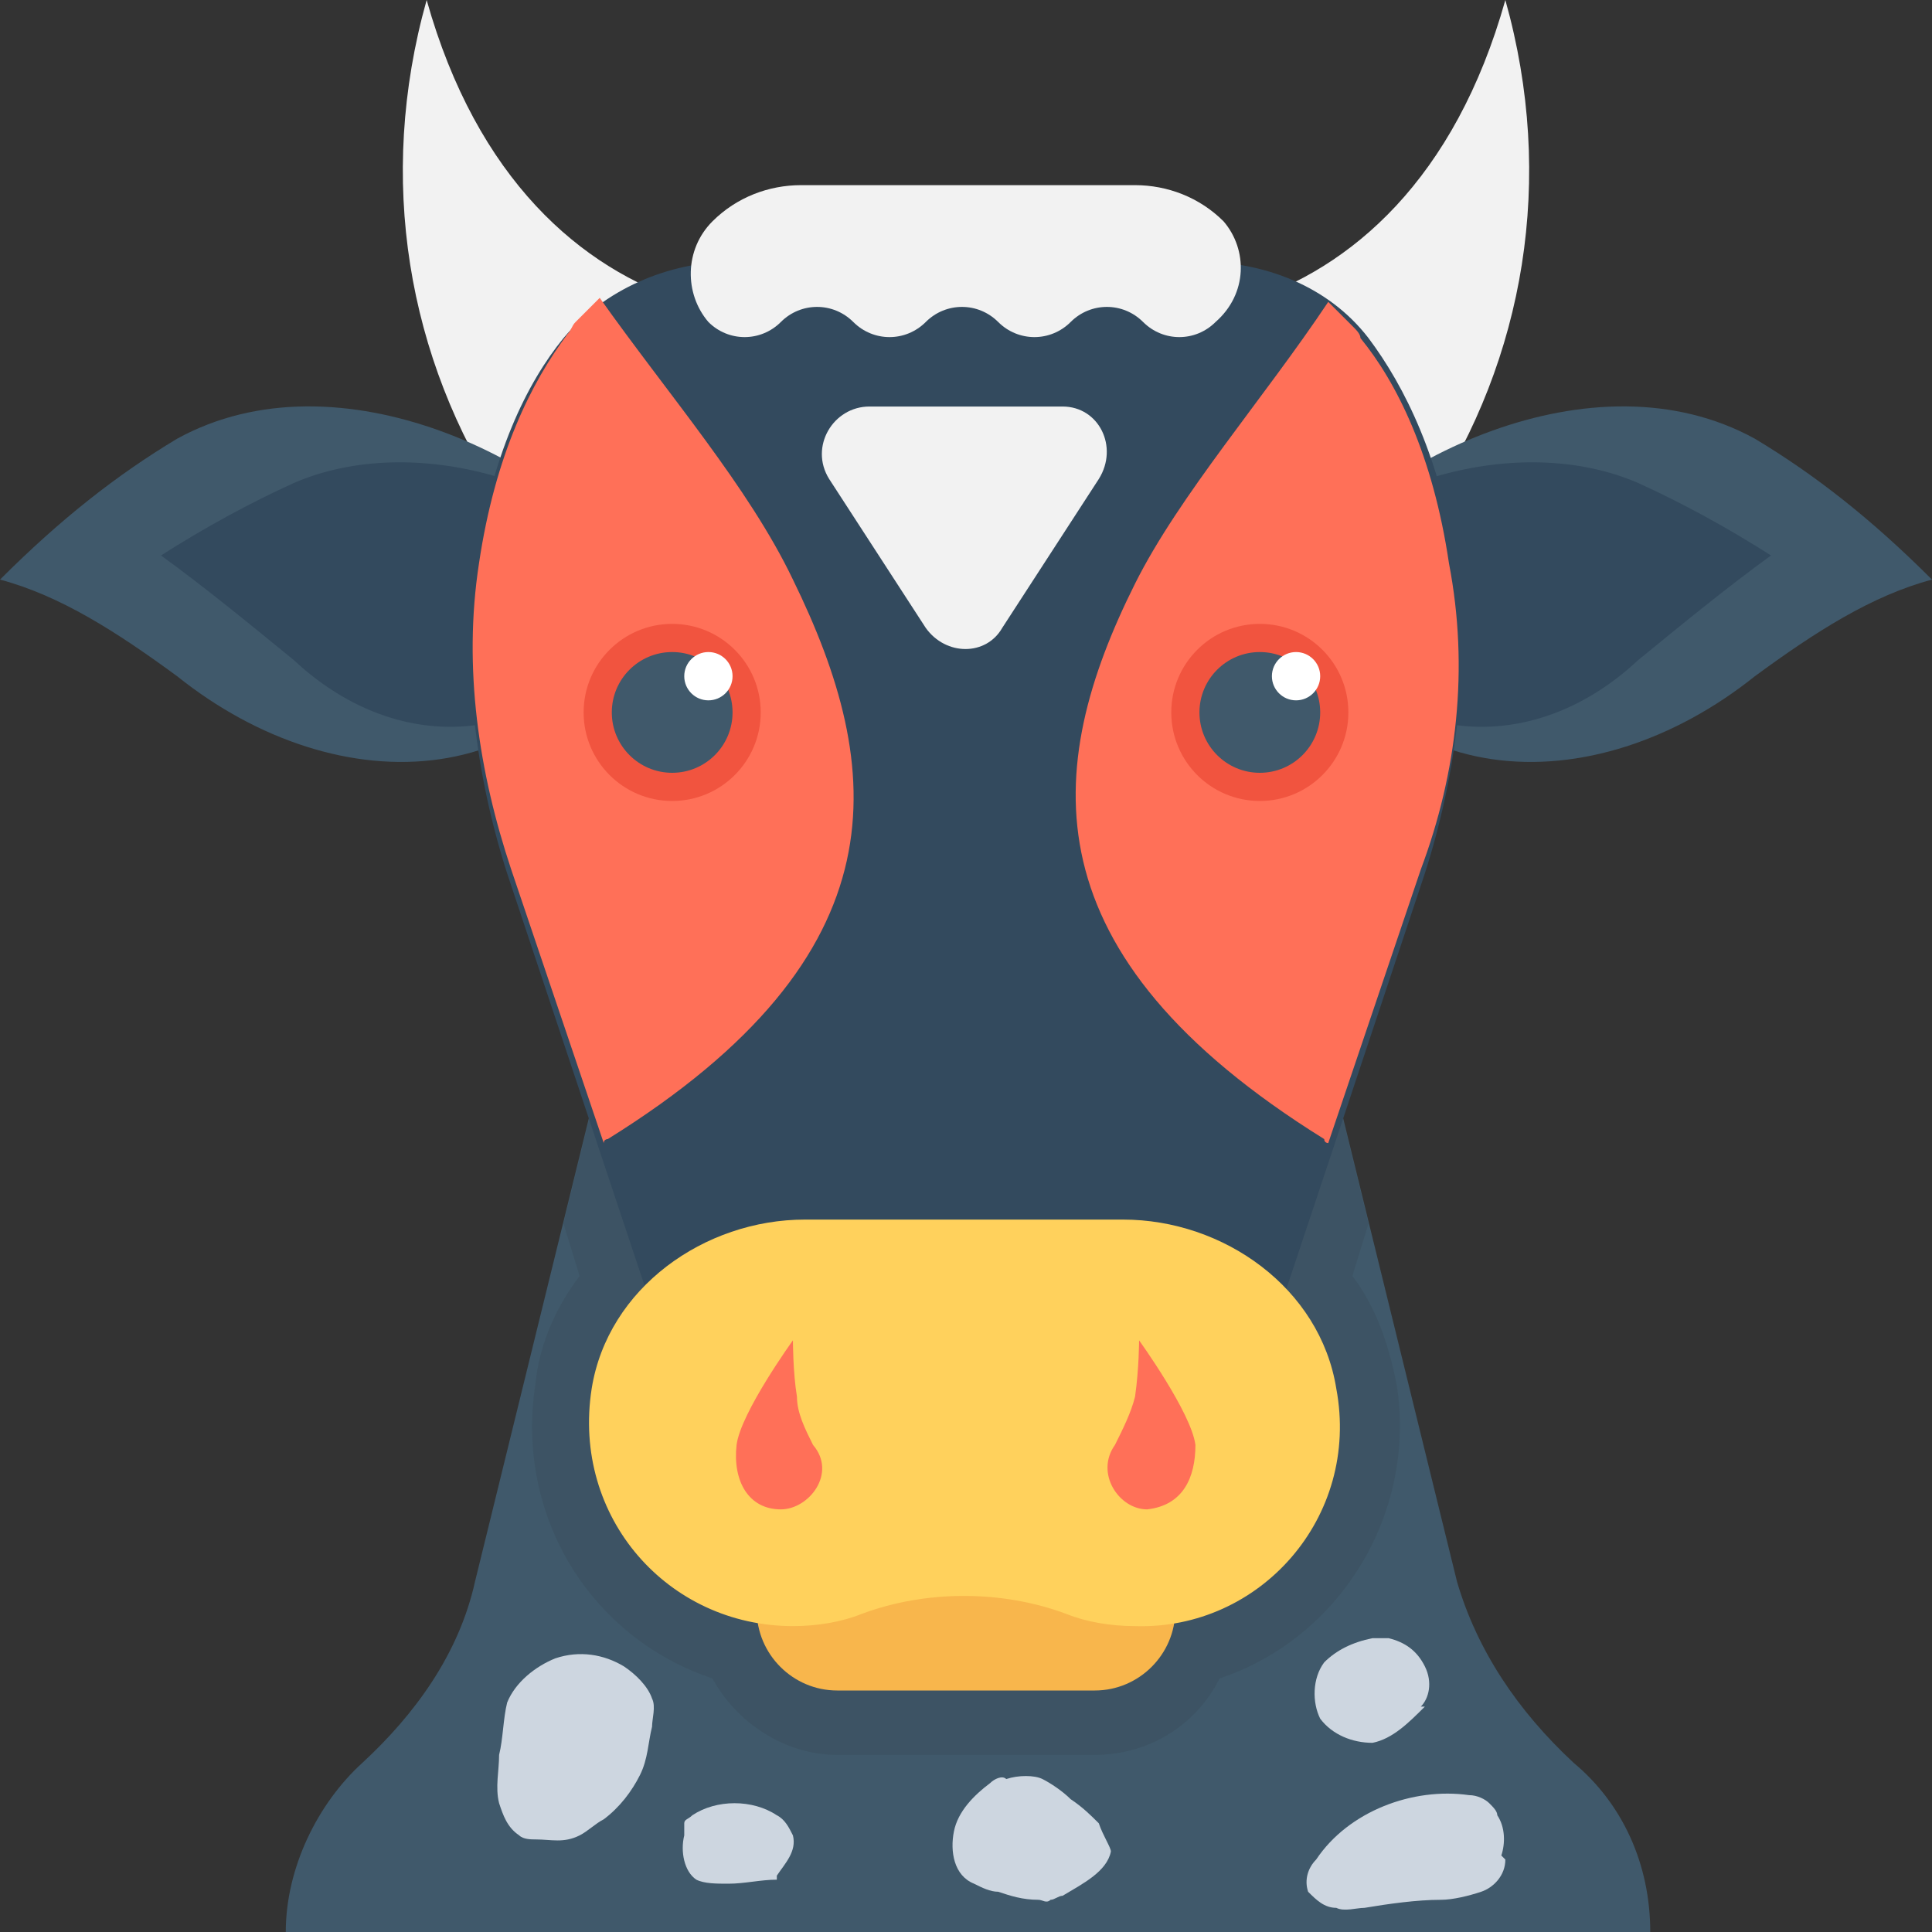 <?xml version="1.0" encoding="utf-8"?>
<!-- Generator: Adobe Illustrator 18.0.0, SVG Export Plug-In . SVG Version: 6.00 Build 0)  -->
<!DOCTYPE svg PUBLIC "-//W3C//DTD SVG 1.1//EN" "http://www.w3.org/Graphics/SVG/1.1/DTD/svg11.dtd">
<svg version="1.1" id="Layer_1" xmlns="http://www.w3.org/2000/svg" xmlns:xlink="http://www.w3.org/1999/xlink" x="0px" y="0px"
	 viewBox="0 0 48 48" enable-background="new 0 0 48 48" xml:space="preserve">
<rect x="0" y="0" width="48" height="48" fill="#333333" stroke="none"/>
<g>
	<path fill="#40596B" d="M36.2,39.3l-4.3-17.5H16.1l-4.3,17.5c-0.4,1.8-1.5,3.3-2.8,4.5c-1.1,1-1.9,2.6-1.9,4.2h33.9
		c0-1.7-0.7-3.2-1.9-4.2C37.7,42.5,36.7,41,36.2,39.3z"/>
	<g>
		<path fill="#CDD6E0" d="M15.5,41.4c-0.5-0.3-1.1-0.4-1.7-0.2c-0.5,0.2-1,0.6-1.2,1.1l0,0c-0.1,0.4-0.1,0.9-0.2,1.3
			c0,0.4-0.1,0.8,0,1.2c0.1,0.3,0.2,0.6,0.5,0.8c0.1,0.1,0.3,0.1,0.4,0.1c0.4,0,0.7,0.1,1.1-0.1c0.2-0.1,0.4-0.3,0.6-0.4
			c0.4-0.3,0.7-0.7,0.9-1.1c0.2-0.4,0.2-0.8,0.3-1.2c0-0.2,0.1-0.5,0-0.7C16.1,41.9,15.8,41.6,15.5,41.4z"/>
		<path fill="#CDD6E0" d="M27.3,45.3c-0.2-0.2-0.4-0.4-0.7-0.6c-0.2-0.2-0.5-0.4-0.7-0.5s-0.6-0.1-0.9,0l0,0c-0.1-0.1-0.3,0-0.4,0.1
			c-0.4,0.3-0.8,0.7-0.9,1.2c-0.1,0.5,0,1.1,0.5,1.3c0.2,0.1,0.4,0.2,0.6,0.2c0.3,0.1,0.6,0.2,1,0.2c0.1,0,0.2,0.1,0.3,0
			c0.1,0,0.2-0.1,0.3-0.1c0.5-0.3,1.1-0.6,1.2-1.1C27.6,45.9,27.4,45.6,27.3,45.3z"/>
		<path fill="#CDD6E0" d="M33.2,47.4c0.2,0.1,0.5,0,0.7,0c0.6-0.1,1.3-0.2,1.9-0.2c0.3,0,0.7-0.1,1-0.2s0.6-0.4,0.6-0.8l-0.1-0.1
			c0.1-0.3,0.1-0.7-0.1-1c0-0.1-0.1-0.2-0.2-0.3c-0.1-0.1-0.3-0.2-0.5-0.2c-1.4-0.2-3,0.4-3.8,1.6c-0.2,0.2-0.3,0.5-0.2,0.8
			C32.7,47.2,32.9,47.4,33.2,47.4z"/>
		<path fill="#CDD6E0" d="M17.3,46.7c0.2,0.1,0.5,0.1,0.8,0.1c0.4,0,0.8-0.1,1.2-0.1l0-0.1c0.2-0.3,0.5-0.6,0.4-1
			c-0.1-0.2-0.2-0.4-0.4-0.5c-0.6-0.4-1.5-0.4-2.1,0c-0.1,0.1-0.2,0.1-0.2,0.2c0,0.1,0,0.2,0,0.3C16.9,46,17,46.5,17.3,46.7z"/>
		<path fill="#CDD6E0" d="M35.4,41.4c-0.2-0.4-0.5-0.6-0.9-0.7c-0.1,0-0.3,0-0.4,0c-0.5,0.1-0.9,0.3-1.2,0.6c-0.3,0.4-0.3,1-0.1,1.4
			c0.3,0.4,0.8,0.6,1.3,0.6c0.5-0.1,0.9-0.5,1.3-0.9l-0.1,0C35.5,42.2,35.6,41.8,35.4,41.4z"/>
	</g>
	<g>
		<path opacity="0.1" fill="#231F20" d="M31.9,21.8H16.1L14,30.4l0.4,1.3c-0.6,0.8-1,1.7-1.1,2.7c-0.5,3.3,1.4,6.3,4.4,7.3
			c0.6,1.1,1.8,1.9,3.1,1.9h6.4c1.3,0,2.5-0.7,3.1-1.9c3-1,4.9-4.1,4.4-7.3c-0.2-1-0.5-1.9-1.1-2.7l0.4-1.3L31.9,21.8z"/>
		<g>
			<path fill="#F2F2F2" d="M24,20.1C13.7,17.8,8.1,8.9,10.6,0C13.1,8.9,20.9,8.9,24,6.7C27.1,8.9,34.9,8.9,37.4,0
				C39.9,8.9,34.3,17.8,24,20.1z"/>
			<path fill="#40596B" d="M43.6,16.8c1.5-1.1,2.9-2,4.4-2.4c-1.5-1.5-2.9-2.6-4.4-3.5c-4-2.2-9.5,0.5-11.7,3.5
				C34.1,19.9,39.6,20,43.6,16.8z"/>
			<path fill="#334A5E" d="M40.7,16.4c1.1-0.9,2.2-1.8,3.3-2.6c-1.1-0.7-2.2-1.3-3.3-1.8c-3-1.3-7.2,0-8.9,2.4
				C33.6,18.4,37.7,19.2,40.7,16.4z"/>
			<path fill="#40596B" d="M4.4,16.8c-1.5-1.1-2.9-2-4.4-2.4c1.5-1.5,2.9-2.6,4.4-3.5c4-2.2,9.5,0.5,11.7,3.5
				C13.9,19.9,8.4,20,4.4,16.8z"/>
			<path fill="#334A5E" d="M7.3,16.4c-1.1-0.9-2.2-1.8-3.3-2.6c1.1-0.7,2.2-1.3,3.3-1.8c3-1.3,7.2,0,8.9,2.4
				C14.4,18.4,10.3,19.2,7.3,16.4z"/>
			<path fill="#F8B64C" d="M27.2,42h-6.4c-1.1,0-2-0.9-2-2v-1.9h10.4V40C29.2,41.1,28.3,42,27.2,42z"/>
			<path fill="#334A5E" d="M36.2,14.1c-0.4-2.7-1.3-4.5-2.2-5.7c-1-1.3-2.6-1.9-4.2-1.9H18.2c-1.6,0-3.2,0.7-4.2,1.9
				c-0.9,1.1-1.8,2.9-2.2,5.7c-0.3,2.5,0,5.1,0.8,7.6l3.7,11.1l3.4,6.7H24h4.3l3.4-6.7l3.7-11.1C36.2,19.2,36.5,16.6,36.2,14.1z"/>
			<g>
				<path fill="#FF7058" d="M15.1,28.3c0,0-0.1,0-0.1,0.1l-2.3-6.8c-0.8-2.4-1.2-5-0.8-7.6c0.4-2.7,1.3-4.5,2.2-5.7
					c0.1-0.1,0.1-0.2,0.2-0.3c0.2-0.2,0.4-0.4,0.6-0.6c1.7,2.4,3.7,4.7,4.8,7C22,19.1,22.5,23.7,15.1,28.3z"/>
				<path fill="#FF7058" d="M35.3,21.6l-2.3,6.8c0,0-0.1,0-0.1-0.1c-7.4-4.6-7-9.2-4.7-13.8c1.1-2.2,3.2-4.6,4.8-7
					c0.2,0.2,0.4,0.4,0.6,0.6c0.1,0.1,0.2,0.2,0.2,0.3c0.9,1.1,1.8,2.9,2.2,5.6C36.5,16.6,36.2,19.2,35.3,21.6z"/>
			</g>
			<path fill="#FFD15C" d="M33.2,34.5c-0.4-2.5-2.8-4.2-5.3-4.2H20c-2.5,0-4.9,1.7-5.3,4.2c-0.5,3.2,1.9,5.9,5,5.9
				c0.6,0,1.2-0.1,1.7-0.3c1.6-0.6,3.5-0.6,5.1,0c0.5,0.2,1.1,0.3,1.7,0.3C31.3,40.5,33.8,37.7,33.2,34.5z"/>
			<g>
				<path fill="#FF7058" d="M29.7,35.9c-0.1-0.8-1.4-2.6-1.4-2.6s0,0.7-0.1,1.4c-0.1,0.4-0.3,0.8-0.5,1.2c-0.5,0.7,0.1,1.6,0.8,1.6
					C29.4,37.4,29.7,36.7,29.7,35.9z"/>
				<path fill="#FF7058" d="M19.8,34.7c-0.1-0.6-0.1-1.4-0.1-1.4s-1.3,1.8-1.4,2.6c-0.1,0.9,0.3,1.6,1.1,1.6c0.7,0,1.4-0.9,0.8-1.6
					C20,35.5,19.8,35.1,19.8,34.7z"/>
			</g>
			<g>
				<g>
					<circle fill="#F1543F" cx="31.3" cy="17.7" r="2.2"/>
					<circle fill="#40596B" cx="31.3" cy="17.7" r="1.5"/>
					<circle fill="#FFFFFF" cx="32.2" cy="16.8" r="0.6"/>
				</g>
				<g>
					<circle fill="#F1543F" cx="16.7" cy="17.7" r="2.2"/>
					<circle fill="#40596B" cx="16.7" cy="17.7" r="1.5"/>
					<circle fill="#FFFFFF" cx="17.6" cy="16.8" r="0.6"/>
				</g>
			</g>
			<path fill="#F2F2F2" d="M30.4,5.5c-0.6-0.6-1.4-0.9-2.2-0.9h-8.3c-0.8,0-1.6,0.3-2.2,0.9l0,0C17,6.2,17,7.3,17.6,8v0
				c0.5,0.5,1.3,0.5,1.8,0l0,0c0.5-0.5,1.3-0.5,1.8,0c0.5,0.5,1.3,0.5,1.8,0c0.5-0.5,1.3-0.5,1.8,0c0.5,0.5,1.3,0.5,1.8,0
				c0.5-0.5,1.3-0.5,1.8,0c0.5,0.5,1.3,0.5,1.8,0C31,7.3,31,6.2,30.4,5.5z"/>
			<path fill="#F2F2F2" d="M26.4,10.1h-4.8c-0.9,0-1.5,1-1,1.8l2.4,3.7c0.5,0.7,1.5,0.7,1.9,0l2.4-3.7
				C27.8,11.1,27.3,10.1,26.4,10.1z"/>
		</g>
	</g>
</g>
</svg>
